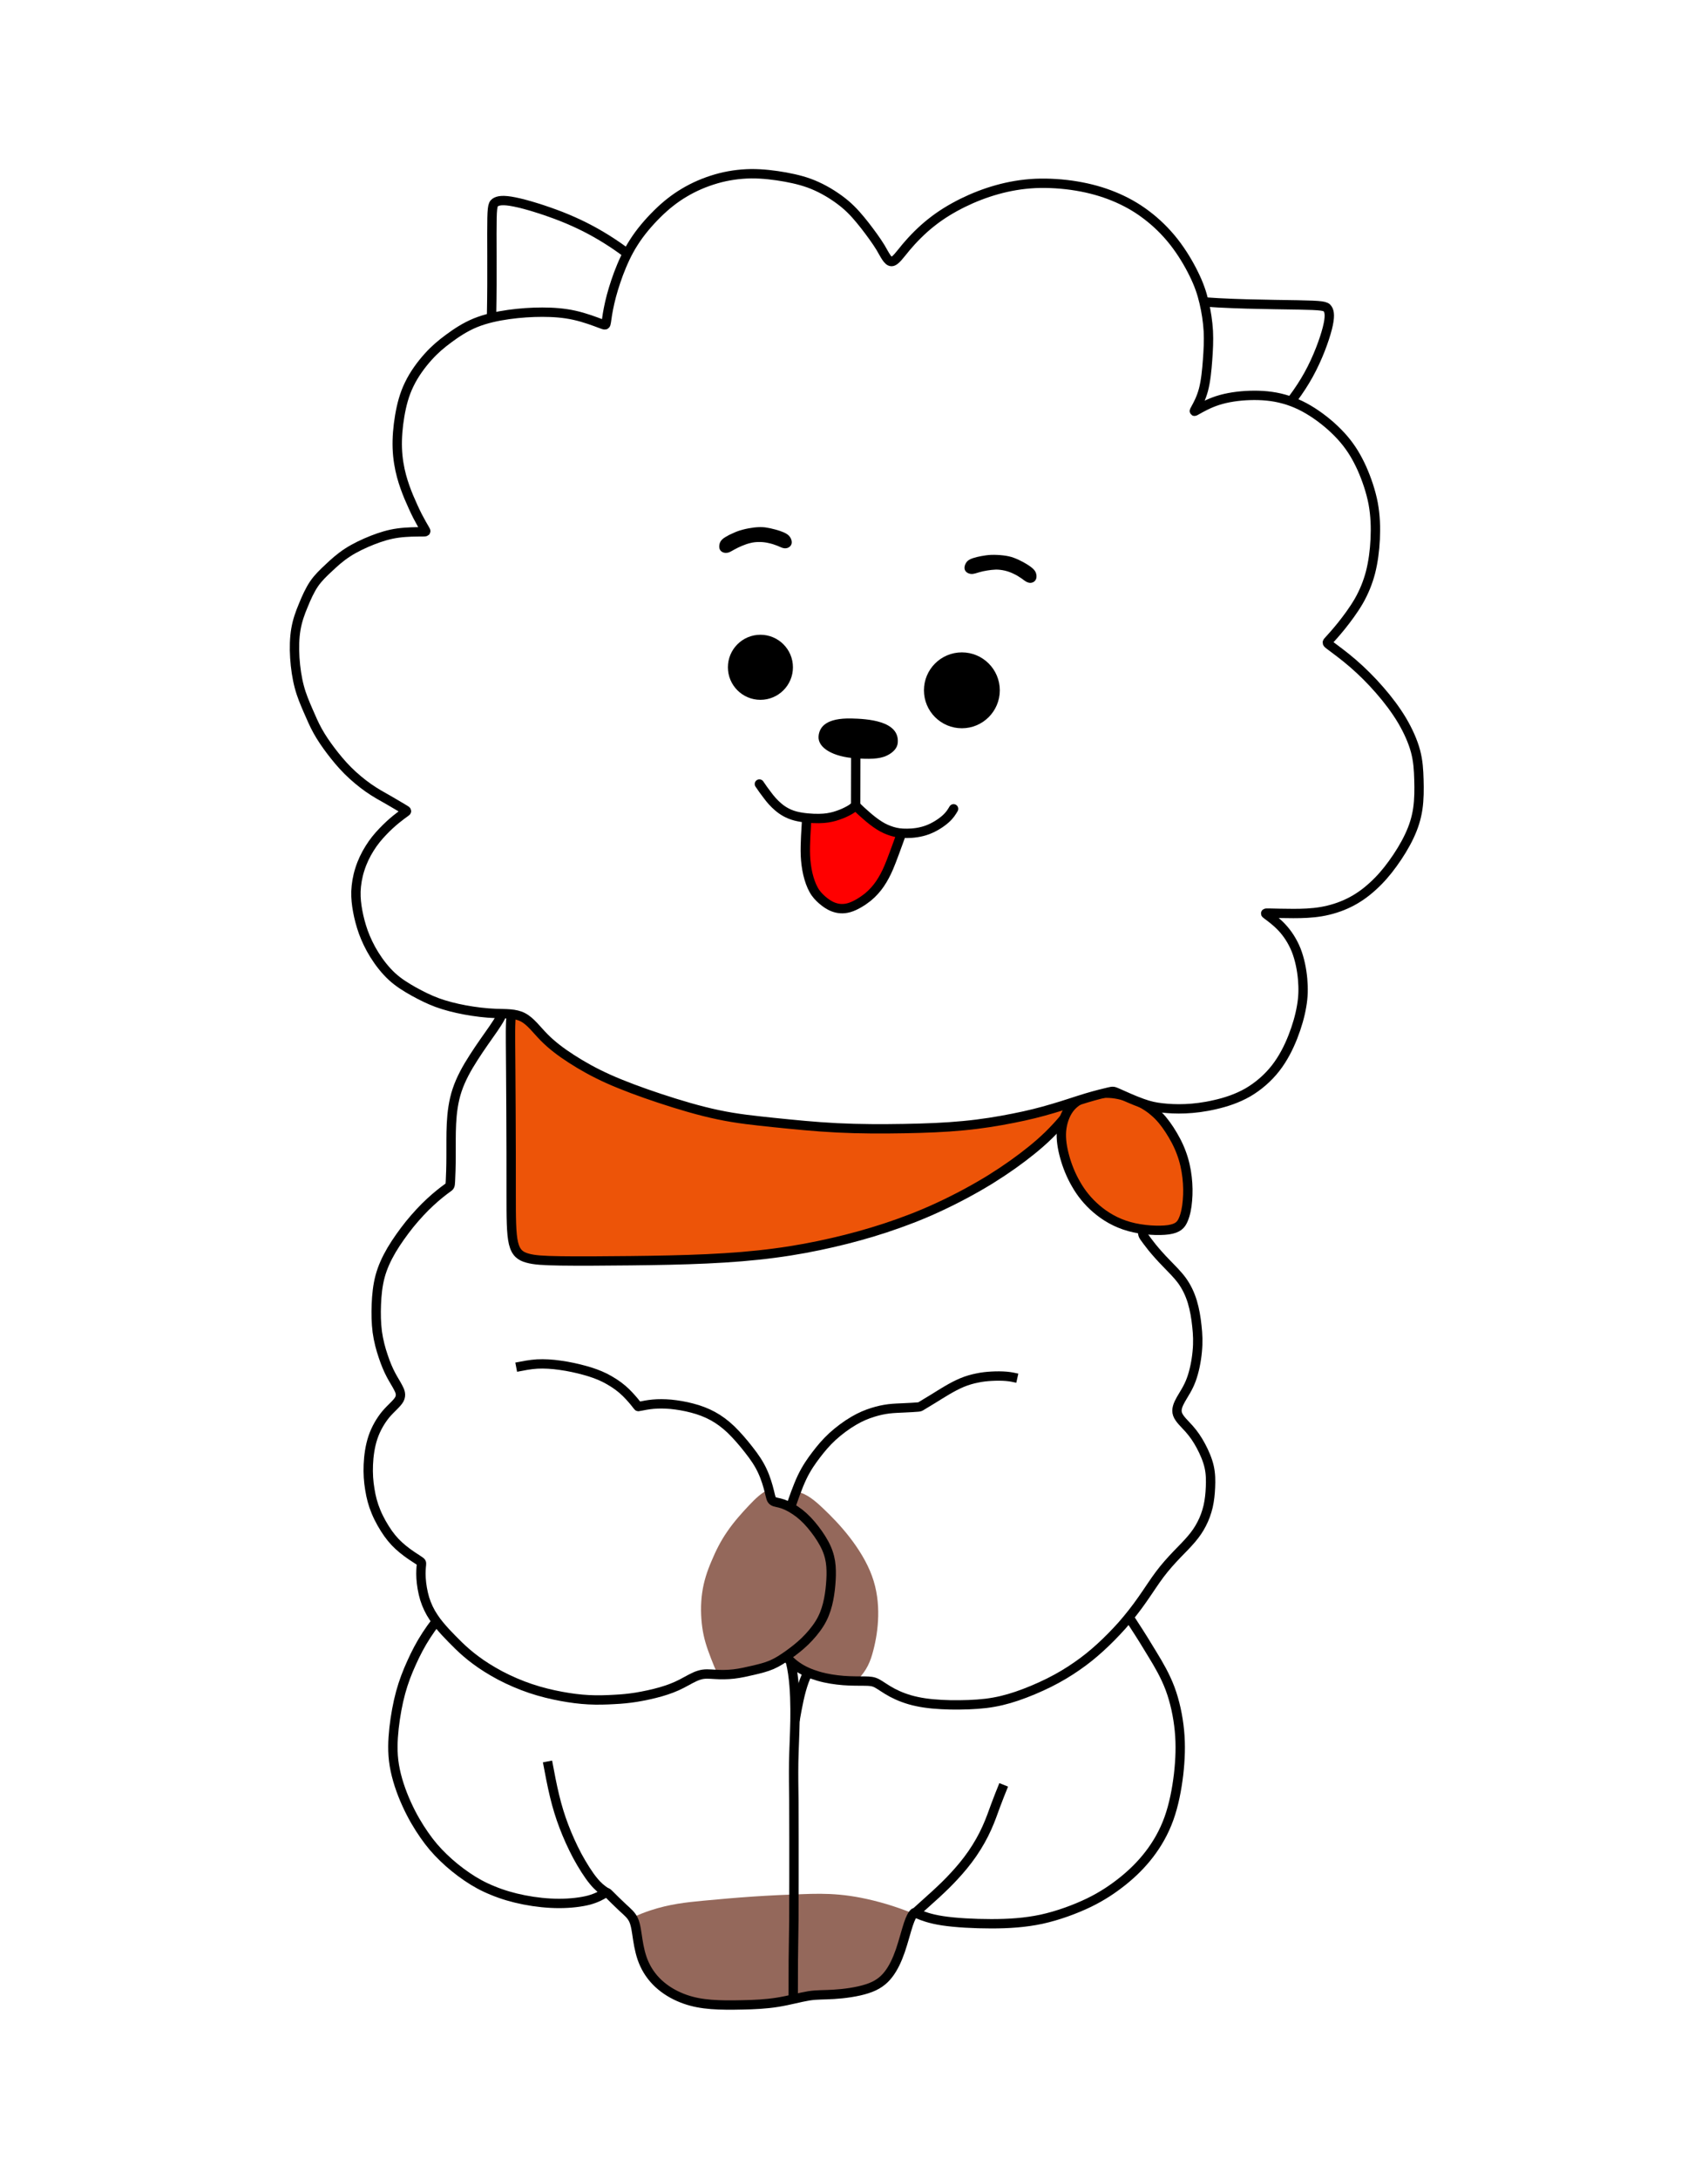 <svg width="309" height="394" viewBox="0 0 309 394" fill="none" xmlns="http://www.w3.org/2000/svg">
<g id="bear 5">
<rect width="309" height="394" fill="white"/>
<g id="body">
<path id="Vector" fill-rule="evenodd" clip-rule="evenodd" d="M84.824 286.936C83.425 288.369 82.127 289.532 80.829 290.948C79.531 292.365 78.233 294.017 77.154 295.686C76.075 297.338 75.215 299.007 74.457 300.693C73.698 302.362 73.024 304.082 72.484 306.054C71.945 308.027 71.54 310.269 71.287 312.495C71.052 314.703 70.95 316.912 71.338 319.238C71.726 321.582 72.569 324.043 73.563 326.218C74.541 328.393 75.67 330.281 76.766 331.849C77.862 333.434 78.941 334.682 80.222 335.912C81.503 337.16 82.986 338.357 84.47 339.368C85.953 340.38 87.42 341.189 89.139 341.88C90.842 342.589 92.763 343.162 94.837 343.566C96.894 343.971 99.102 344.207 101.158 344.207C103.215 344.207 105.153 343.971 106.569 343.6C107.985 343.212 108.879 342.673 109.334 342.403C109.772 342.133 109.772 342.133 110.295 342.656C110.801 343.162 111.846 344.207 112.689 344.983C113.548 345.775 114.223 346.314 114.627 347.208C115.032 348.102 115.167 349.366 115.386 350.782C115.605 352.181 115.925 353.766 116.599 355.216C117.274 356.683 118.302 358.032 119.583 359.094C120.864 360.173 122.381 360.982 123.915 361.522C125.433 362.061 126.967 362.331 128.669 362.466C130.372 362.601 132.26 362.601 134.299 362.55C136.339 362.516 138.547 362.415 140.655 362.078C142.762 361.741 144.785 361.168 146.352 360.915C147.92 360.679 149.049 360.763 150.836 360.645C152.64 360.544 155.101 360.223 156.888 359.633C158.692 359.06 159.821 358.2 160.715 357.054C161.608 355.907 162.282 354.474 162.872 352.788C163.445 351.119 163.934 349.181 164.339 347.967C164.743 346.753 165.064 346.264 165.249 346.045C165.418 345.809 165.468 345.859 166.159 346.146C166.867 346.449 168.199 346.989 170.542 347.343C172.869 347.697 176.189 347.882 179.342 347.882C182.477 347.882 185.444 347.697 188.445 347.056C191.445 346.399 194.496 345.269 196.991 344.072C199.486 342.858 201.408 341.543 203.161 340.144C204.914 338.728 206.482 337.194 207.898 335.356C209.314 333.518 210.578 331.36 211.471 328.865C212.365 326.387 212.904 323.554 213.225 320.857C213.528 318.159 213.629 315.614 213.376 312.984C213.123 310.354 212.55 307.673 211.674 305.329C210.797 303.003 209.634 301.03 208.521 299.21C207.426 297.389 206.397 295.72 205.049 293.663C203.7 291.589 202.048 289.128 200.835 280.057C199.621 270.987 198.862 255.325 199.351 241.011C199.84 226.698 201.593 213.733 202.015 203.82C202.453 193.923 201.543 187.112 197.396 182.779C193.249 178.446 185.849 176.609 176.493 175.681C167.12 174.771 155.826 174.771 146.437 174.704C137.064 174.636 129.613 174.501 121.825 174.248C114.037 173.995 105.912 173.641 101.546 178.699C97.163 183.74 96.54 194.193 95.68 203.803C94.837 213.413 93.758 222.163 93.353 234.099C92.949 246.035 93.219 261.158 92.629 269.689C92.055 278.22 90.606 280.159 89.156 281.962C87.689 283.783 86.206 285.486 84.824 286.936Z" fill="white"/>
<path id="Vector_2" fill-rule="evenodd" clip-rule="evenodd" d="M114.391 346.787C114.476 346.921 114.56 347.056 114.627 347.208C115.032 348.102 115.167 349.366 115.386 350.782C115.605 352.182 115.925 353.766 116.6 355.216C117.274 356.683 118.302 358.032 119.583 359.094C120.864 360.173 122.382 360.982 123.916 361.522C125.433 362.061 126.967 362.331 128.669 362.466C130.372 362.601 132.26 362.601 134.3 362.55C136.339 362.516 138.548 362.415 140.655 362.078C142.762 361.741 144.785 361.168 146.352 360.915C147.92 360.679 149.05 360.763 150.836 360.645C152.64 360.544 155.101 360.223 156.888 359.633C158.692 359.06 159.821 358.2 160.715 357.054C161.608 355.907 162.282 354.474 162.872 352.788C163.446 351.119 163.934 349.181 164.339 347.967C164.744 346.77 165.064 346.281 165.232 346.045C163.58 345.353 161.945 344.797 160.445 344.342C157.074 343.347 154.292 342.841 151.882 342.622C149.454 342.403 147.381 342.437 144.852 342.538C142.324 342.622 139.306 342.757 136.272 342.959C133.254 343.162 130.203 343.432 127.169 343.718C124.135 344.005 121.134 344.325 117.695 345.455C116.616 345.809 115.487 346.247 114.391 346.787Z" fill="#94685B"/>
<path id="Vector_3" d="M99.051 318.53C99.456 320.688 99.86 322.846 100.332 324.785C100.804 326.741 101.344 328.494 102.018 330.264C102.692 332.035 103.501 333.839 104.429 335.592C105.373 337.328 106.451 339.048 107.362 340.144C108.255 341.24 108.963 341.729 109.334 341.982C109.688 342.235 109.688 342.235 109.688 342.235" stroke="black" stroke-width="1.693"/>
<path id="Vector_4" d="M165.569 345.91C166.867 344.747 168.165 343.583 169.345 342.504C170.509 341.425 171.537 340.447 172.633 339.25C173.745 338.053 174.908 336.671 175.937 335.17C176.965 333.67 177.875 332.052 178.533 330.568C179.207 329.084 179.662 327.736 180.134 326.454C180.606 325.173 181.095 323.976 181.584 322.762" stroke="black" stroke-width="1.693"/>
<path id="Vector_5" d="M143.503 361.522C143.503 359.229 143.503 356.936 143.52 354.542C143.554 352.131 143.588 349.619 143.621 347.191C143.638 344.78 143.638 342.437 143.638 339.975C143.638 337.497 143.638 334.901 143.638 332.49C143.638 330.096 143.638 327.904 143.621 325.628C143.588 323.369 143.554 321.026 143.588 318.648C143.638 316.271 143.773 313.843 143.824 311.129C143.857 308.415 143.824 305.414 143.419 302.632C143.015 299.85 142.239 297.288 140.199 295.197C138.16 293.106 134.839 291.488 131.501 290.898C128.147 290.291 124.792 290.696 121.64 291.522C118.504 292.348 115.588 293.612 112.672 294.86" stroke="black" stroke-width="1.693"/>
<path id="Vector_6" d="M143.824 311.129C144.262 308.617 144.717 306.105 145.493 303.981C146.285 301.84 147.414 300.086 149.252 298.603C151.089 297.136 153.651 295.922 156.635 295.383C159.619 294.843 163.024 294.978 165.738 295.619C168.452 296.276 170.475 297.439 172.498 298.603" stroke="black" stroke-width="1.693"/>
<path id="Vector_7" fill-rule="evenodd" clip-rule="evenodd" d="M84.824 286.936C83.425 288.369 82.127 289.532 80.829 290.948C79.531 292.365 78.233 294.017 77.154 295.686C76.075 297.338 75.215 299.007 74.457 300.693C73.698 302.362 73.024 304.082 72.484 306.054C71.945 308.027 71.54 310.269 71.287 312.495C71.052 314.703 70.95 316.912 71.338 319.238C71.726 321.582 72.569 324.043 73.563 326.218C74.541 328.393 75.67 330.281 76.766 331.849C77.862 333.434 78.941 334.682 80.222 335.912C81.503 337.16 82.986 338.357 84.47 339.368C85.953 340.38 87.42 341.189 89.139 341.88C90.842 342.589 92.763 343.162 94.837 343.566C96.894 343.971 99.102 344.207 101.158 344.207C103.215 344.207 105.153 343.971 106.569 343.6C107.985 343.212 108.879 342.673 109.334 342.403C109.772 342.133 109.772 342.133 110.295 342.656C110.801 343.162 111.846 344.207 112.689 344.983C113.548 345.775 114.223 346.314 114.627 347.208C115.032 348.102 115.167 349.366 115.386 350.782C115.605 352.181 115.925 353.766 116.599 355.216C117.274 356.683 118.302 358.032 119.583 359.094C120.864 360.173 122.381 360.982 123.915 361.522C125.433 362.061 126.967 362.331 128.669 362.466C130.372 362.601 132.26 362.601 134.299 362.55C136.339 362.516 138.547 362.415 140.655 362.078C142.762 361.741 144.785 361.168 146.352 360.915C147.92 360.679 149.049 360.763 150.836 360.645C152.64 360.544 155.101 360.223 156.888 359.633C158.692 359.06 159.821 358.2 160.715 357.054C161.608 355.907 162.282 354.474 162.872 352.788C163.445 351.119 163.934 349.181 164.339 347.967C164.743 346.753 165.064 346.264 165.249 346.045C165.418 345.809 165.468 345.859 166.159 346.146C166.867 346.449 168.199 346.989 170.542 347.343C172.869 347.697 176.189 347.882 179.342 347.882C182.477 347.882 185.444 347.697 188.445 347.056C191.445 346.399 194.496 345.269 196.991 344.072C199.486 342.858 201.408 341.543 203.161 340.144C204.914 338.728 206.482 337.194 207.898 335.356C209.314 333.518 210.578 331.36 211.471 328.865C212.365 326.387 212.904 323.554 213.225 320.857C213.528 318.159 213.629 315.614 213.376 312.984C213.123 310.354 212.55 307.673 211.674 305.329C210.797 303.003 209.634 301.03 208.521 299.21C207.426 297.389 206.397 295.72 205.049 293.663C203.7 291.589 202.048 289.128 200.835 280.057C199.621 270.987 198.862 255.325 199.351 241.011C199.84 226.698 201.593 213.733 202.015 203.82C202.453 193.923 201.543 187.112 197.396 182.779C193.249 178.446 185.849 176.609 176.493 175.681C167.12 174.771 155.826 174.771 146.437 174.704C137.064 174.636 129.613 174.501 121.825 174.248C114.037 173.995 105.912 173.641 101.546 178.699C97.163 183.74 96.54 194.193 95.68 203.803C94.837 213.413 93.758 222.163 93.353 234.099C92.949 246.035 93.219 261.158 92.629 269.689C92.055 278.22 90.606 280.159 89.156 281.962C87.689 283.783 86.206 285.486 84.824 286.936Z" stroke="black" stroke-width="1.693"/>
</g>
<g id="armRBear5">
<path id="Vector_8" fill-rule="evenodd" clip-rule="evenodd" d="M168.452 253.234C167.879 253.521 167.154 253.959 166.783 254.178C166.412 254.414 166.412 254.414 165.957 254.448C165.502 254.482 164.609 254.549 163.665 254.583C162.721 254.634 161.743 254.65 160.782 254.768C159.838 254.886 158.911 255.089 157.883 255.409C156.854 255.729 155.708 256.185 154.427 256.943C153.146 257.685 151.73 258.747 150.584 259.792C149.437 260.855 148.561 261.9 147.684 263.046C146.824 264.176 145.948 265.39 145.105 267.143C144.279 268.88 143.504 271.173 143.099 272.353C142.711 273.533 142.711 273.6 142.121 274.207C141.548 274.831 140.385 275.994 139.542 277.427C138.699 278.844 138.177 280.529 137.856 282.199C137.553 283.884 137.435 285.537 137.587 287.341C137.755 289.145 138.177 291.1 138.834 293.005C139.475 294.91 140.351 296.782 141.245 298.198C142.155 299.614 143.065 300.575 144.195 301.351C145.307 302.126 146.639 302.699 148.089 303.121C149.538 303.542 151.106 303.778 152.59 303.896C154.09 304.014 155.506 303.981 156.467 303.998C157.428 304.014 157.95 304.048 158.641 304.402C159.332 304.773 160.209 305.448 161.406 306.088C162.62 306.729 164.137 307.336 165.94 307.707C167.727 308.094 169.801 308.246 171.958 308.297C174.133 308.33 176.392 308.263 178.381 308.027C180.387 307.774 182.106 307.353 183.994 306.712C185.882 306.071 187.922 305.211 189.793 304.284C191.648 303.357 193.333 302.345 194.85 301.283C196.368 300.238 197.716 299.142 199.048 297.928C200.38 296.714 201.694 295.383 203.009 293.916C204.307 292.432 205.588 290.797 206.701 289.195C207.83 287.594 208.791 286.059 209.82 284.694C210.831 283.345 211.91 282.165 212.904 281.12C213.916 280.091 214.826 279.164 215.585 278.27C216.326 277.394 216.916 276.534 217.405 275.573C217.911 274.612 218.299 273.533 218.568 272.403C218.821 271.291 218.939 270.127 218.99 268.93C219.04 267.733 219.04 266.536 218.754 265.255C218.467 263.974 217.877 262.625 217.254 261.462C216.63 260.298 215.956 259.304 215.13 258.376C214.32 257.466 213.343 256.606 213.039 255.746C212.736 254.886 213.107 254.01 213.646 253.049C214.202 252.071 214.944 251.026 215.5 249.525C216.057 248.042 216.444 246.103 216.596 244.417C216.765 242.714 216.697 241.264 216.529 239.78C216.377 238.297 216.124 236.796 215.703 235.397C215.281 234.015 214.674 232.733 213.848 231.587C213.006 230.44 211.96 229.429 211 228.434C210.022 227.439 209.145 226.445 208.454 225.602C207.763 224.742 207.24 224.017 206.988 223.663C206.735 223.292 206.735 223.258 206.465 220.932C206.212 218.622 205.69 213.986 205.032 210.782C204.375 207.579 203.566 205.775 203.346 202.555C203.11 199.318 203.481 194.648 203.431 190.113C203.38 185.578 202.942 181.178 199.975 177.418C197.008 173.641 191.53 170.506 188.984 168.971C186.422 167.454 186.776 167.538 184.045 167.353C181.297 167.184 175.465 166.729 170.576 171.483C165.688 176.255 161.743 186.218 160.748 195.188C159.771 204.157 161.743 212.148 163.985 219.566C166.227 226.967 168.739 233.795 169.632 238.28C170.542 242.765 169.818 244.923 169.565 246.642C169.295 248.345 169.497 249.626 169.615 250.57C169.733 251.515 169.75 252.122 169.565 252.476C169.396 252.846 169.008 252.948 168.452 253.234Z" fill="white"/>
<path id="Vector_9" fill-rule="evenodd" clip-rule="evenodd" d="M144.043 269.706C143.655 270.734 143.318 271.712 143.099 272.353C142.711 273.533 142.711 273.6 142.121 274.207C141.548 274.831 140.385 275.994 139.542 277.427C138.699 278.844 138.177 280.529 137.856 282.199C137.553 283.884 137.435 285.537 137.587 287.341C137.755 289.145 138.177 291.1 138.834 293.005C139.475 294.91 140.351 296.782 141.245 298.198C142.155 299.614 143.065 300.575 144.195 301.351C145.307 302.126 146.639 302.699 148.089 303.121C149.538 303.542 151.106 303.778 152.59 303.896C153.416 303.964 154.191 303.981 154.899 303.981C154.966 303.93 155.017 303.88 155.068 303.829C156.854 302.076 157.495 300.373 157.984 298.485C158.473 296.613 158.827 294.54 158.877 292.247C158.928 289.971 158.658 287.459 157.748 284.98C156.854 282.519 155.337 280.091 153.719 278.001C152.101 275.91 150.398 274.174 148.864 272.724C147.347 271.291 145.998 270.178 144.33 269.773C144.245 269.74 144.144 269.723 144.043 269.706Z" fill="#94685B"/>
<path id="Vector_10" d="M184.045 249.222C183.438 249.087 182.831 248.952 182.039 248.885C181.23 248.817 180.252 248.817 179.359 248.868C178.482 248.918 177.69 249.003 176.813 249.188C175.937 249.357 174.976 249.626 174.049 250.014C173.122 250.402 172.211 250.891 171.318 251.413C170.424 251.936 169.531 252.509 168.705 253.015C167.879 253.521 167.154 253.959 166.783 254.178C166.412 254.414 166.412 254.414 165.957 254.448C165.502 254.482 164.609 254.549 163.665 254.583C162.721 254.634 161.743 254.65 160.782 254.768C159.838 254.886 158.911 255.089 157.883 255.409C156.854 255.729 155.708 256.185 154.427 256.943C153.146 257.685 151.73 258.747 150.584 259.792C149.437 260.855 148.561 261.9 147.684 263.046C146.824 264.176 145.948 265.39 145.105 267.143C144.279 268.88 143.504 271.173 143.099 272.353C142.711 273.533 142.711 273.6 142.121 274.207C141.548 274.831 140.385 275.994 139.542 277.427C138.699 278.844 138.177 280.529 137.856 282.199C137.553 283.884 137.435 285.537 137.587 287.341C137.755 289.145 138.177 291.1 138.834 293.005C139.475 294.91 140.351 296.782 141.245 298.198C142.155 299.614 143.065 300.575 144.195 301.351C145.307 302.126 146.639 302.699 148.089 303.121C149.538 303.542 151.106 303.778 152.59 303.896C154.09 304.014 155.506 303.981 156.467 303.998C157.428 304.014 157.95 304.048 158.641 304.402C159.332 304.773 160.209 305.448 161.406 306.088C162.62 306.729 164.137 307.336 165.94 307.707C167.727 308.094 169.801 308.246 171.958 308.297C174.133 308.33 176.392 308.263 178.381 308.027C180.387 307.774 182.106 307.353 183.994 306.712C185.882 306.071 187.922 305.211 189.793 304.284C191.648 303.357 193.333 302.345 194.85 301.283C196.368 300.238 197.716 299.142 199.048 297.928C200.38 296.714 201.694 295.383 203.009 293.916C204.307 292.432 205.588 290.797 206.701 289.195C207.83 287.593 208.791 286.059 209.82 284.694C210.831 283.345 211.91 282.165 212.904 281.12C213.916 280.091 214.826 279.164 215.585 278.27C216.326 277.394 216.916 276.534 217.405 275.573C217.911 274.612 218.299 273.533 218.568 272.403C218.821 271.291 218.939 270.127 218.99 268.93C219.04 267.733 219.04 266.536 218.754 265.255C218.467 263.974 217.877 262.625 217.254 261.462C216.63 260.298 215.956 259.304 215.13 258.376C214.32 257.466 213.343 256.606 213.039 255.746C212.736 254.886 213.107 254.01 213.646 253.049C214.202 252.071 214.944 251.026 215.5 249.525C216.057 248.042 216.444 246.103 216.596 244.417C216.765 242.714 216.697 241.264 216.529 239.78C216.377 238.297 216.124 236.796 215.703 235.397C215.281 234.015 214.674 232.733 213.848 231.587C213.006 230.44 211.96 229.429 211 228.434C210.022 227.439 209.145 226.445 208.454 225.602C207.763 224.742 207.24 224.017 206.988 223.663C206.735 223.292 206.735 223.258 206.465 220.932C206.212 218.622 205.69 213.986 205.032 210.782C204.375 207.579 203.566 205.775 203.346 202.555C203.11 199.318 203.481 194.648 203.431 190.113C203.38 185.578 202.942 181.178 199.975 177.418C197.008 173.641 191.53 170.506 188.984 168.971C186.422 167.454 186.776 167.538 187.147 167.623" stroke="black" stroke-width="1.693"/>
</g>
<g id="armLBear5">
<path id="Vector_11" fill-rule="evenodd" clip-rule="evenodd" d="M137.233 261.023C136.491 263.468 137.317 264.682 137.924 265.997C138.547 267.329 138.952 268.762 139.188 269.723C139.424 270.684 139.491 271.189 139.845 271.425C140.183 271.678 140.806 271.678 141.683 271.982C142.543 272.285 143.638 272.892 144.633 273.668C145.644 274.46 146.538 275.421 147.381 276.517C148.223 277.596 148.999 278.81 149.505 279.939C150.01 281.086 150.246 282.131 150.331 283.21C150.415 284.289 150.381 285.385 150.28 286.548C150.179 287.728 150.01 288.959 149.707 290.139C149.403 291.336 148.965 292.483 148.257 293.612C147.549 294.742 146.588 295.871 145.611 296.816C144.633 297.76 143.638 298.518 142.661 299.226C141.666 299.935 140.688 300.575 139.609 301.047C138.547 301.502 137.401 301.772 136.255 302.042C135.092 302.312 133.929 302.581 132.749 302.716C131.569 302.851 130.389 302.851 129.36 302.784C128.332 302.733 127.489 302.615 126.511 302.919C125.534 303.205 124.438 303.896 123.292 304.487C122.145 305.077 120.949 305.532 119.549 305.936C118.15 306.341 116.532 306.678 115.133 306.914C113.734 307.133 112.537 307.251 111.121 307.319C109.722 307.403 108.07 307.454 106.468 307.369C104.867 307.285 103.299 307.083 101.563 306.763C99.827 306.442 97.905 305.987 96 305.346C94.095 304.706 92.19 303.88 90.488 302.986C88.785 302.076 87.268 301.115 86.054 300.204C84.824 299.294 83.88 298.451 83.02 297.625C82.16 296.782 81.368 295.973 80.593 295.146C79.834 294.304 79.059 293.427 78.418 292.432C77.761 291.454 77.221 290.342 76.834 289.111C76.463 287.88 76.243 286.515 76.176 285.385C76.109 284.272 76.193 283.396 76.243 282.957C76.277 282.519 76.277 282.519 75.67 282.114C75.064 281.726 73.85 280.951 72.855 280.125C71.844 279.299 71.035 278.456 70.225 277.326C69.416 276.18 68.607 274.78 68.034 273.398C67.461 272.032 67.124 270.717 66.905 269.318C66.669 267.936 66.567 266.469 66.635 264.867C66.702 263.266 66.938 261.512 67.478 259.911C68.017 258.326 68.86 256.893 69.804 255.746C70.765 254.617 71.844 253.791 72.248 253.032C72.653 252.256 72.383 251.565 72.012 250.891C71.658 250.2 71.203 249.525 70.731 248.632C70.259 247.738 69.77 246.609 69.332 245.277C68.877 243.962 68.472 242.427 68.253 240.843C68.051 239.241 68.017 237.589 68.085 235.886C68.152 234.2 68.321 232.464 68.759 230.828C69.197 229.193 69.905 227.642 70.832 226.057C71.776 224.472 72.923 222.871 74.12 221.37C75.333 219.887 76.614 218.504 77.845 217.374C79.059 216.245 80.222 215.351 80.829 214.913C81.419 214.492 81.436 214.542 81.486 213.649C81.537 212.738 81.604 210.9 81.604 209.012C81.621 207.141 81.57 205.202 81.671 203.213C81.773 201.206 82.025 199.15 82.7 197.126C83.374 195.103 84.47 193.131 85.7 191.226C86.914 189.321 88.263 187.466 89.257 186.033C90.252 184.583 90.909 183.521 91.6 181.498C92.275 179.492 92.999 176.508 94.281 173.945C95.579 171.399 97.433 169.292 100.063 168.988C102.692 168.668 106.081 170.152 107.766 170.893C109.452 171.635 109.418 171.635 114.239 171.703C119.044 171.787 128.703 171.939 134.367 174.4C140.048 176.862 141.75 181.616 143.065 190.332C144.363 199.032 145.257 211.693 146.015 219.954C146.791 228.198 147.414 232.059 146.824 236.56C146.251 241.045 144.447 246.153 142.391 250.554C140.317 254.937 137.991 258.595 137.233 261.023Z" fill="white"/>
<path id="Vector_12" fill-rule="evenodd" clip-rule="evenodd" d="M139.087 269.318C139.121 269.453 139.154 269.588 139.188 269.723C139.424 270.684 139.491 271.189 139.845 271.425C140.183 271.678 140.806 271.678 141.683 271.982C142.543 272.285 143.638 272.892 144.633 273.668C145.644 274.46 146.538 275.421 147.381 276.517C148.223 277.596 148.999 278.81 149.505 279.939C150.01 281.086 150.246 282.131 150.331 283.21C150.415 284.289 150.381 285.385 150.28 286.548C150.179 287.728 150.01 288.959 149.707 290.139C149.403 291.336 148.965 292.483 148.257 293.612C147.549 294.742 146.588 295.871 145.611 296.816C144.633 297.76 143.638 298.518 142.661 299.226C141.666 299.934 140.688 300.575 139.609 301.047C138.547 301.502 137.401 301.772 136.255 302.042C135.092 302.312 133.929 302.581 132.749 302.716C131.771 302.817 130.776 302.851 129.883 302.817C129.394 301.84 128.989 300.845 128.652 299.951C127.809 297.793 127.321 296.225 127.051 294.303C126.781 292.365 126.731 290.089 127.034 288.015C127.321 285.958 127.944 284.104 128.72 282.3C129.478 280.479 130.372 278.675 131.569 276.955C132.749 275.219 134.232 273.567 135.513 272.218C136.693 270.97 137.721 269.976 139.087 269.318Z" fill="#94685B"/>
<path id="Vector_13" d="M93.387 247.232C94.618 246.996 95.848 246.743 97.163 246.659C98.495 246.592 99.911 246.676 101.394 246.895C102.878 247.097 104.412 247.435 105.76 247.806C107.109 248.176 108.255 248.581 109.385 249.137C110.514 249.711 111.643 250.419 112.587 251.228C113.531 252.037 114.29 252.931 114.745 253.47C115.183 254.01 115.318 254.195 115.386 254.28C115.453 254.381 115.453 254.381 115.891 254.28C116.33 254.195 117.206 254.01 118.167 253.925C119.111 253.841 120.156 253.841 121.353 253.942C122.55 254.06 123.915 254.28 125.23 254.634C126.545 254.971 127.793 255.443 128.939 256.067C130.085 256.69 131.113 257.449 132.226 258.494C133.322 259.556 134.485 260.905 135.479 262.187C136.491 263.468 137.317 264.682 137.924 265.997C138.547 267.329 138.952 268.762 139.188 269.723C139.424 270.684 139.491 271.189 139.845 271.425C140.183 271.678 140.806 271.678 141.683 271.982C142.543 272.285 143.638 272.892 144.633 273.668C145.644 274.46 146.538 275.421 147.381 276.517C148.223 277.596 148.999 278.81 149.505 279.939C150.01 281.086 150.246 282.131 150.331 283.21C150.415 284.289 150.381 285.385 150.28 286.548C150.179 287.728 150.01 288.959 149.707 290.139C149.403 291.336 148.965 292.483 148.257 293.612C147.549 294.742 146.588 295.871 145.611 296.816C144.633 297.76 143.638 298.518 142.661 299.226C141.666 299.935 140.688 300.575 139.609 301.047C138.547 301.502 137.401 301.772 136.255 302.042C135.092 302.312 133.929 302.581 132.749 302.716C131.569 302.851 130.389 302.851 129.36 302.784C128.332 302.733 127.489 302.615 126.511 302.919C125.534 303.205 124.438 303.896 123.292 304.487C122.145 305.077 120.949 305.532 119.549 305.936C118.15 306.341 116.532 306.678 115.133 306.914C113.734 307.133 112.537 307.251 111.121 307.319C109.722 307.403 108.07 307.454 106.468 307.369C104.867 307.285 103.299 307.083 101.563 306.763C99.827 306.442 97.905 305.987 96 305.346C94.095 304.706 92.19 303.88 90.488 302.986C88.785 302.076 87.268 301.115 86.054 300.204C84.824 299.294 83.88 298.451 83.02 297.625C82.16 296.782 81.368 295.973 80.593 295.146C79.834 294.304 79.059 293.427 78.418 292.432C77.761 291.454 77.221 290.342 76.834 289.111C76.463 287.88 76.243 286.515 76.176 285.385C76.109 284.272 76.193 283.396 76.243 282.957C76.277 282.519 76.277 282.519 75.67 282.114C75.064 281.726 73.85 280.951 72.855 280.125C71.844 279.299 71.035 278.456 70.225 277.326C69.416 276.18 68.607 274.78 68.034 273.398C67.461 272.032 67.124 270.717 66.905 269.318C66.669 267.936 66.567 266.469 66.635 264.867C66.702 263.266 66.938 261.512 67.478 259.911C68.017 258.326 68.86 256.893 69.804 255.746C70.765 254.617 71.844 253.791 72.248 253.032C72.653 252.256 72.383 251.565 72.012 250.891C71.658 250.2 71.203 249.525 70.731 248.632C70.259 247.738 69.77 246.609 69.332 245.277C68.877 243.962 68.472 242.427 68.253 240.843C68.051 239.241 68.017 237.589 68.085 235.886C68.152 234.2 68.321 232.464 68.759 230.828C69.197 229.193 69.905 227.642 70.832 226.057C71.776 224.472 72.923 222.871 74.12 221.37C75.333 219.887 76.614 218.504 77.845 217.374C79.059 216.245 80.222 215.351 80.829 214.913C81.419 214.492 81.436 214.542 81.486 213.649C81.537 212.738 81.604 210.9 81.604 209.012C81.621 207.141 81.57 205.202 81.671 203.213C81.773 201.206 82.025 199.15 82.7 197.126C83.374 195.103 84.47 193.131 85.7 191.226C86.914 189.321 88.263 187.466 89.257 186.033C90.252 184.583 90.909 183.521 91.6 181.498C92.275 179.492 92.999 176.508 94.281 173.945C95.579 171.399 97.433 169.292 100.063 168.988C102.692 168.668 106.081 170.152 107.766 170.893C109.452 171.635 109.418 171.635 109.401 171.635" stroke="black" stroke-width="1.693"/>
</g>
<g id="headBear5">
<g id="cravat">
<path id="Vector_14" fill-rule="evenodd" clip-rule="evenodd" d="M101.428 228.013C98.242 227.962 96.641 227.861 95.41 227.507C94.179 227.17 93.32 226.58 92.898 224.826C92.477 223.073 92.477 220.156 92.477 215.857C92.477 211.541 92.477 205.843 92.443 200.886C92.426 195.929 92.376 191.715 92.359 188.596C92.342 185.477 92.342 183.454 92.831 181.481C93.32 179.492 94.314 177.57 105.187 179.492C116.077 181.43 136.845 187.213 154.764 189.304C172.7 191.394 187.787 189.776 194.867 189.59C201.964 189.422 201.054 190.669 199.334 193.114C197.598 195.559 195.036 199.2 192.844 201.864C190.636 204.528 188.799 206.247 186.675 207.967C184.534 209.703 182.106 211.44 179.241 213.227C176.375 214.997 173.054 216.784 169.801 218.285C166.547 219.802 163.361 220.999 160.209 222.044C157.073 223.073 153.972 223.933 150.668 224.691C147.381 225.45 143.874 226.124 140.081 226.613C136.305 227.119 132.226 227.439 127.86 227.642C123.477 227.844 118.808 227.928 114.105 227.979C109.385 228.03 104.614 228.063 101.428 228.013Z" fill="#ED5408" stroke="black" stroke-width="1.693"/>
<path id="Vector_15" fill-rule="evenodd" clip-rule="evenodd" d="M211.37 222.382C209.651 222.618 206.751 222.483 204.324 221.808C201.88 221.134 199.907 219.937 198.34 218.588C196.772 217.24 195.592 215.756 194.682 214.154C193.755 212.57 193.08 210.867 192.625 209.231C192.17 207.579 191.917 206.011 192.035 204.511C192.17 203.01 192.659 201.577 193.434 200.515C194.21 199.47 195.255 198.796 196.536 198.323C197.8 197.868 199.284 197.615 200.75 197.7C202.217 197.784 203.683 198.189 205.049 198.762C206.431 199.352 207.746 200.111 208.808 201.038C209.887 201.948 210.747 203.027 211.573 204.292C212.382 205.539 213.174 206.972 213.713 208.456C214.27 209.923 214.59 211.423 214.759 212.89C214.927 214.34 214.944 215.756 214.826 217.071C214.725 218.403 214.472 219.634 214.067 220.561C213.663 221.505 213.107 222.129 211.37 222.382Z" fill="#ED5408" stroke="black" stroke-width="1.693"/>
</g>
<g id="Group">
<g id="earRBear5">
<path id="Vector_16" fill-rule="evenodd" clip-rule="evenodd" d="M215.601 54.395C221.434 55.019 230.115 55.053 234.717 55.137C239.319 55.222 239.859 55.34 240.196 55.862C240.533 56.368 240.668 57.279 240.129 59.386C239.589 61.493 238.392 64.781 236.74 67.765C235.088 70.749 233.015 73.43 230.756 75.908C228.497 78.403 226.087 80.679 223.659 82.416C221.232 84.135 218.804 85.316 215.972 84.641C213.123 83.984 209.853 81.505 208.471 77.88C207.089 74.239 207.611 69.468 207.139 64.865C206.667 60.263 205.217 55.845 205.993 54.227C206.768 52.608 209.752 53.789 215.601 54.395Z" fill="white" stroke="black" stroke-width="1.693"/>
</g>
<g id="earLBear5">
<path id="sd" fill-rule="evenodd" clip-rule="evenodd" d="M88.768 61.594C89.088 55.727 88.987 46.91 88.987 42.223C88.987 37.536 89.088 36.997 89.577 36.626C90.083 36.272 90.977 36.086 93.117 36.525C95.241 36.946 98.579 37.991 101.529 39.138C104.462 40.301 107.008 41.566 109.688 43.235C112.385 44.921 115.234 46.994 117.291 49.371C119.364 51.749 120.628 54.412 120.005 57.751C119.398 61.072 116.92 65.051 113.262 66.905C109.621 68.76 104.833 68.49 100.265 69.198C95.697 69.889 91.347 71.575 89.544 70.968C87.723 70.344 88.448 67.462 88.768 61.594Z" fill="white" stroke="black" stroke-width="1.693"/>
</g>
<path id="Vector_17" fill-rule="evenodd" clip-rule="evenodd" d="M94.601 183.959C93.219 183.234 91.499 183.336 89.695 183.268C87.875 183.201 85.936 182.965 84.116 182.627C82.312 182.29 80.593 181.852 79.076 181.296C77.541 180.722 76.21 180.048 74.861 179.306C73.513 178.547 72.147 177.721 70.933 176.609C69.703 175.479 68.607 174.063 67.731 172.664C66.854 171.264 66.213 169.865 65.725 168.55C65.253 167.218 64.932 165.954 64.713 164.773C64.494 163.576 64.359 162.464 64.393 161.199C64.444 159.952 64.663 158.552 65.101 157.204C65.522 155.855 66.146 154.557 66.871 153.41C67.579 152.264 68.388 151.286 69.231 150.409C70.057 149.533 70.9 148.774 71.641 148.167C72.383 147.56 73.024 147.105 73.327 146.886C73.647 146.667 73.647 146.667 73.091 146.329C72.518 145.992 71.406 145.318 70.259 144.66C69.113 144.02 67.95 143.379 66.686 142.502C65.438 141.626 64.09 140.513 62.926 139.35C61.746 138.169 60.769 136.972 59.858 135.775C58.965 134.595 58.156 133.415 57.481 132.201C56.807 131.004 56.285 129.74 55.712 128.442C55.155 127.143 54.565 125.795 54.144 124.193C53.722 122.608 53.453 120.771 53.335 118.95C53.217 117.129 53.267 115.325 53.537 113.757C53.807 112.189 54.295 110.84 54.869 109.475C55.425 108.109 56.049 106.71 56.807 105.597C57.583 104.468 58.476 103.625 59.471 102.697C60.448 101.77 61.527 100.792 62.876 99.916C64.224 99.039 65.843 98.28 67.377 97.673C68.927 97.066 70.411 96.611 72.029 96.392C73.647 96.173 75.401 96.173 76.277 96.173C77.137 96.173 77.137 96.173 76.867 95.718C76.597 95.263 76.075 94.369 75.535 93.324C74.996 92.261 74.457 91.048 73.951 89.868C73.462 88.671 73.024 87.507 72.636 86.074C72.248 84.624 71.945 82.921 71.877 81.067C71.81 79.196 71.979 77.189 72.316 75.2C72.653 73.227 73.142 71.305 74.052 69.468C74.945 67.613 76.243 65.877 77.457 64.528C78.671 63.179 79.8 62.235 81.166 61.224C82.531 60.212 84.15 59.133 86.004 58.374C87.875 57.616 89.982 57.16 92.039 56.874C94.112 56.587 96.135 56.452 98.107 56.452C100.079 56.452 102.001 56.587 103.906 57.009C105.828 57.43 107.699 58.155 108.643 58.509C109.587 58.863 109.587 58.863 109.688 58.223C109.772 57.565 109.958 56.267 110.312 54.716C110.666 53.165 111.205 51.378 111.896 49.506C112.604 47.652 113.447 45.713 114.644 43.858C115.824 41.987 117.358 40.2 118.909 38.666C120.443 37.148 122.027 35.884 123.797 34.839C125.567 33.777 127.54 32.934 129.579 32.343C131.619 31.753 133.726 31.45 135.867 31.416C137.991 31.399 140.149 31.669 142.121 32.023C144.093 32.394 145.897 32.833 147.735 33.675C149.572 34.502 151.46 35.715 152.927 36.946C154.376 38.177 155.405 39.441 156.45 40.756C157.478 42.088 158.506 43.471 159.299 44.769C160.074 46.084 160.613 47.298 161.288 47.298C161.962 47.298 162.771 46.084 163.951 44.668C165.148 43.252 166.716 41.633 168.469 40.251C170.222 38.851 172.144 37.688 174.15 36.693C176.139 35.715 178.212 34.906 180.387 34.299C182.561 33.692 184.854 33.288 187.298 33.17C189.743 33.069 192.339 33.237 194.766 33.642C197.193 34.046 199.435 34.67 201.526 35.53C203.616 36.39 205.538 37.452 207.358 38.834C209.179 40.2 210.881 41.852 212.365 43.74C213.848 45.629 215.096 47.736 215.989 49.574C216.899 51.411 217.439 52.996 217.827 54.665C218.231 56.351 218.501 58.155 218.602 59.875C218.686 61.611 218.602 63.264 218.467 65.084C218.332 66.905 218.147 68.878 217.725 70.479C217.304 72.064 216.63 73.278 216.293 73.885C215.955 74.492 215.955 74.492 216.63 74.104C217.304 73.733 218.636 72.958 220.321 72.418C222.007 71.879 224.03 71.575 226.103 71.508C228.177 71.44 230.318 71.609 232.324 72.182C234.347 72.739 236.251 73.683 238.106 74.964C239.977 76.245 241.781 77.847 243.163 79.482C244.545 81.118 245.506 82.77 246.383 84.692C247.242 86.63 248.001 88.839 248.422 91.031C248.827 93.222 248.894 95.397 248.793 97.505C248.692 99.595 248.422 101.618 247.95 103.49C247.461 105.344 246.77 107.047 245.826 108.699C244.865 110.352 243.669 111.936 242.674 113.184C241.663 114.432 240.853 115.325 240.432 115.78C240.011 116.235 239.96 116.235 240.752 116.809C241.528 117.399 243.146 118.562 244.781 119.978C246.416 121.394 248.085 123.047 249.602 124.8C251.136 126.553 252.519 128.391 253.648 130.279C254.761 132.168 255.62 134.089 256.092 135.86C256.564 137.647 256.649 139.248 256.699 140.985C256.75 142.705 256.75 144.559 256.497 146.262C256.244 147.965 255.755 149.533 254.963 151.202C254.187 152.854 253.109 154.607 251.979 156.158C250.867 157.709 249.703 159.041 248.389 160.238C247.091 161.435 245.658 162.464 244.073 163.239C242.472 164.032 240.719 164.571 239.016 164.858C237.313 165.144 235.645 165.195 233.976 165.195C232.29 165.195 230.587 165.144 229.711 165.127C228.834 165.111 228.784 165.111 229.306 165.482C229.812 165.869 230.891 166.628 231.902 167.707C232.914 168.786 233.841 170.185 234.498 171.821C235.139 173.456 235.51 175.344 235.661 177.047C235.813 178.75 235.779 180.284 235.476 181.987C235.189 183.69 234.65 185.578 233.891 187.517C233.133 189.439 232.138 191.411 230.773 193.164C229.407 194.918 227.654 196.435 225.749 197.548C223.828 198.644 221.771 199.318 219.816 199.756C217.877 200.212 216.04 200.431 214.421 200.498C212.803 200.566 211.421 200.481 210.224 200.347C209.044 200.212 208.049 200.026 206.617 199.504C205.184 198.998 203.296 198.138 202.352 197.717C201.408 197.295 201.408 197.295 200.649 197.464C199.891 197.649 198.357 198.003 196.57 198.543C194.766 199.082 192.709 199.807 190.501 200.448C188.31 201.105 185.967 201.695 183.286 202.218C180.589 202.757 177.538 203.263 174.234 203.567C170.93 203.887 167.39 204.022 163.53 204.089C159.669 204.157 155.506 204.157 151.46 203.954C147.414 203.752 143.52 203.348 140.014 202.993C136.525 202.623 133.423 202.319 129.984 201.594C126.562 200.886 122.786 199.756 119.33 198.61C115.875 197.464 112.739 196.3 110.093 195.12C107.429 193.923 105.288 192.709 103.383 191.479C101.462 190.248 99.81 188.983 98.444 187.601C97.062 186.202 96 184.684 94.601 183.959Z" fill="white" stroke="black" stroke-width="1.693"/>
<g id="faceBear5">
<g id="Group_2">
<g id="eyeRBear5">
<path id="Vector_18" d="M174.015 131.695C177.804 131.695 180.876 128.623 180.876 124.834C180.876 121.044 177.804 117.972 174.015 117.972C170.226 117.972 167.154 121.044 167.154 124.834C167.154 128.623 170.226 131.695 174.015 131.695Z" fill="black"/>
</g>
<g id="eyeLBear5">
<path id="Vector_19" d="M137.57 126.553C140.819 126.553 143.453 123.919 143.453 120.669C143.453 117.42 140.819 114.786 137.57 114.786C134.32 114.786 131.687 117.42 131.687 120.669C131.687 123.919 134.32 126.553 137.57 126.553Z" fill="black"/>
</g>
<g id="eyebrowLBear5">
<path id="Vector_20" fill-rule="evenodd" clip-rule="evenodd" d="M132.917 99.342C132.513 99.562 132.142 99.798 131.788 99.916C131.417 100.017 131.046 100 130.759 99.865C130.456 99.73 130.237 99.494 130.153 99.157C130.068 98.803 130.136 98.331 130.321 97.977C130.523 97.606 130.861 97.336 131.265 97.1C131.67 96.847 132.142 96.611 132.664 96.392C133.17 96.156 133.693 95.954 134.35 95.785C135.024 95.6 135.8 95.465 136.491 95.38C137.182 95.313 137.789 95.296 138.413 95.364C139.019 95.448 139.66 95.583 140.25 95.751C140.84 95.903 141.379 96.089 141.835 96.291C142.273 96.493 142.627 96.712 142.88 97.05C143.116 97.37 143.267 97.808 143.234 98.162C143.2 98.533 142.981 98.82 142.711 98.972C142.441 99.14 142.087 99.191 141.75 99.123C141.413 99.056 141.076 98.87 140.621 98.685C140.166 98.499 139.576 98.314 139.003 98.196C138.446 98.061 137.89 98.011 137.351 98.011C136.811 98.011 136.289 98.061 135.766 98.196C135.243 98.314 134.738 98.499 134.249 98.702C133.76 98.904 133.322 99.123 132.917 99.342Z" fill="black"/>
</g>
<g id="eyebrowRBear5">
<path id="Vector_21" fill-rule="evenodd" clip-rule="evenodd" d="M177.133 103.49C176.695 103.625 176.291 103.76 175.903 103.793C175.532 103.81 175.178 103.709 174.908 103.507C174.655 103.321 174.487 103.035 174.487 102.681C174.487 102.327 174.655 101.888 174.925 101.568C175.195 101.264 175.583 101.079 176.038 100.927C176.493 100.775 177.015 100.657 177.555 100.556C178.094 100.455 178.667 100.371 179.342 100.337C180.033 100.32 180.825 100.354 181.516 100.438C182.207 100.523 182.797 100.641 183.387 100.86C183.961 101.062 184.551 101.349 185.09 101.635C185.629 101.939 186.118 102.225 186.506 102.529C186.894 102.815 187.197 103.119 187.366 103.49C187.534 103.878 187.568 104.333 187.45 104.67C187.332 105.007 187.079 105.243 186.759 105.344C186.455 105.446 186.118 105.412 185.798 105.26C185.495 105.125 185.191 104.872 184.787 104.586C184.382 104.299 183.859 103.979 183.337 103.743C182.814 103.49 182.292 103.304 181.769 103.186C181.247 103.068 180.707 103.001 180.185 103.001C179.645 103.018 179.089 103.085 178.583 103.17C178.061 103.254 177.572 103.355 177.133 103.49Z" fill="black"/>
</g>
<g id="mouth">
<path id="Vector_22" fill-rule="evenodd" clip-rule="evenodd" d="M162.417 134.309C162.35 135.253 161.608 136.079 160.445 136.635C159.063 137.31 157.057 137.276 154.916 137.141C150.685 136.888 147.92 135.219 148.089 133.145C148.24 131.341 149.606 129.841 153.989 129.925C156.871 129.993 162.754 130.313 162.417 134.309Z" fill="black"/>
<path id="Vector_23" fill-rule="evenodd" clip-rule="evenodd" d="M146.352 147.83C145.965 147.729 145.965 147.712 145.931 148.285C145.897 148.858 145.83 150.005 145.762 151.185C145.712 152.382 145.661 153.579 145.712 154.742C145.762 155.889 145.914 157.001 146.15 158.047C146.403 159.109 146.757 160.12 147.195 160.896C147.617 161.671 148.156 162.228 148.729 162.733C149.319 163.239 149.96 163.711 150.752 164.015C151.544 164.318 152.505 164.453 153.618 164.133C154.73 163.812 156.011 163.02 156.989 162.245C157.95 161.452 158.624 160.66 159.214 159.8C159.804 158.923 160.31 157.979 160.765 156.917C161.237 155.872 161.642 154.725 162.013 153.697C162.383 152.668 162.721 151.775 162.839 151.337C162.957 150.915 162.839 150.966 162.485 150.932C162.147 150.881 161.591 150.746 160.934 150.443C160.276 150.14 159.518 149.667 158.894 149.246C158.27 148.808 157.765 148.403 157.242 147.948C156.703 147.509 156.146 147.004 155.725 146.599C155.32 146.211 155.034 145.908 154.899 145.807C154.764 145.706 154.781 145.807 154.494 146.009C154.208 146.211 153.635 146.515 153.011 146.869C152.387 147.206 151.713 147.577 150.921 147.83C150.128 148.083 149.201 148.218 148.358 148.184C147.515 148.15 146.74 147.931 146.352 147.83Z" fill="#FF0000"/>
<path id="Vector_24" d="M137.384 141.777C137.839 142.452 138.311 143.126 138.851 143.817C139.373 144.525 139.997 145.25 140.789 145.925C141.582 146.599 142.559 147.206 143.891 147.56C145.24 147.914 146.925 148.032 148.156 148.015C149.403 147.998 150.162 147.847 150.971 147.627C151.78 147.391 152.606 147.071 153.247 146.734C153.904 146.414 154.359 146.06 154.579 145.891C154.815 145.706 154.798 145.706 155.101 145.992C155.388 146.279 155.995 146.852 156.719 147.476C157.427 148.1 158.27 148.774 159.079 149.28C159.872 149.785 160.664 150.123 161.456 150.359C162.249 150.595 163.041 150.713 164.103 150.696C165.165 150.696 166.497 150.544 167.778 150.072C169.059 149.6 170.289 148.791 171.065 148.1C171.84 147.408 172.177 146.835 172.515 146.262" stroke="black" stroke-width="1.693" stroke-linecap="round" stroke-linejoin="round"/>
<path id="Vector_25" d="M154.798 145.84C154.798 142.907 154.815 139.99 154.815 137.074" stroke="black" stroke-width="1.693" stroke-linecap="round" stroke-linejoin="round"/>
<path id="Vector_26" d="M162.889 151.286C162.518 152.314 161.237 155.872 160.765 156.917C160.31 157.979 159.804 158.923 159.214 159.8C158.624 160.66 157.95 161.452 156.989 162.245C156.011 163.02 154.73 163.812 153.618 164.133C152.505 164.453 151.544 164.318 150.752 164.015C149.96 163.711 149.319 163.239 148.729 162.733C148.156 162.228 147.617 161.671 147.195 160.896C146.757 160.12 146.403 159.109 146.15 158.047C145.914 157.001 145.762 155.889 145.712 154.742C145.661 153.579 145.712 152.382 145.762 151.185C145.83 150.005 145.897 148.858 145.931 148.285" stroke="black" stroke-width="1.693" stroke-linecap="round" stroke-linejoin="round"/>
</g>
</g>
</g>
</g>
</g>
</g>
</svg>
